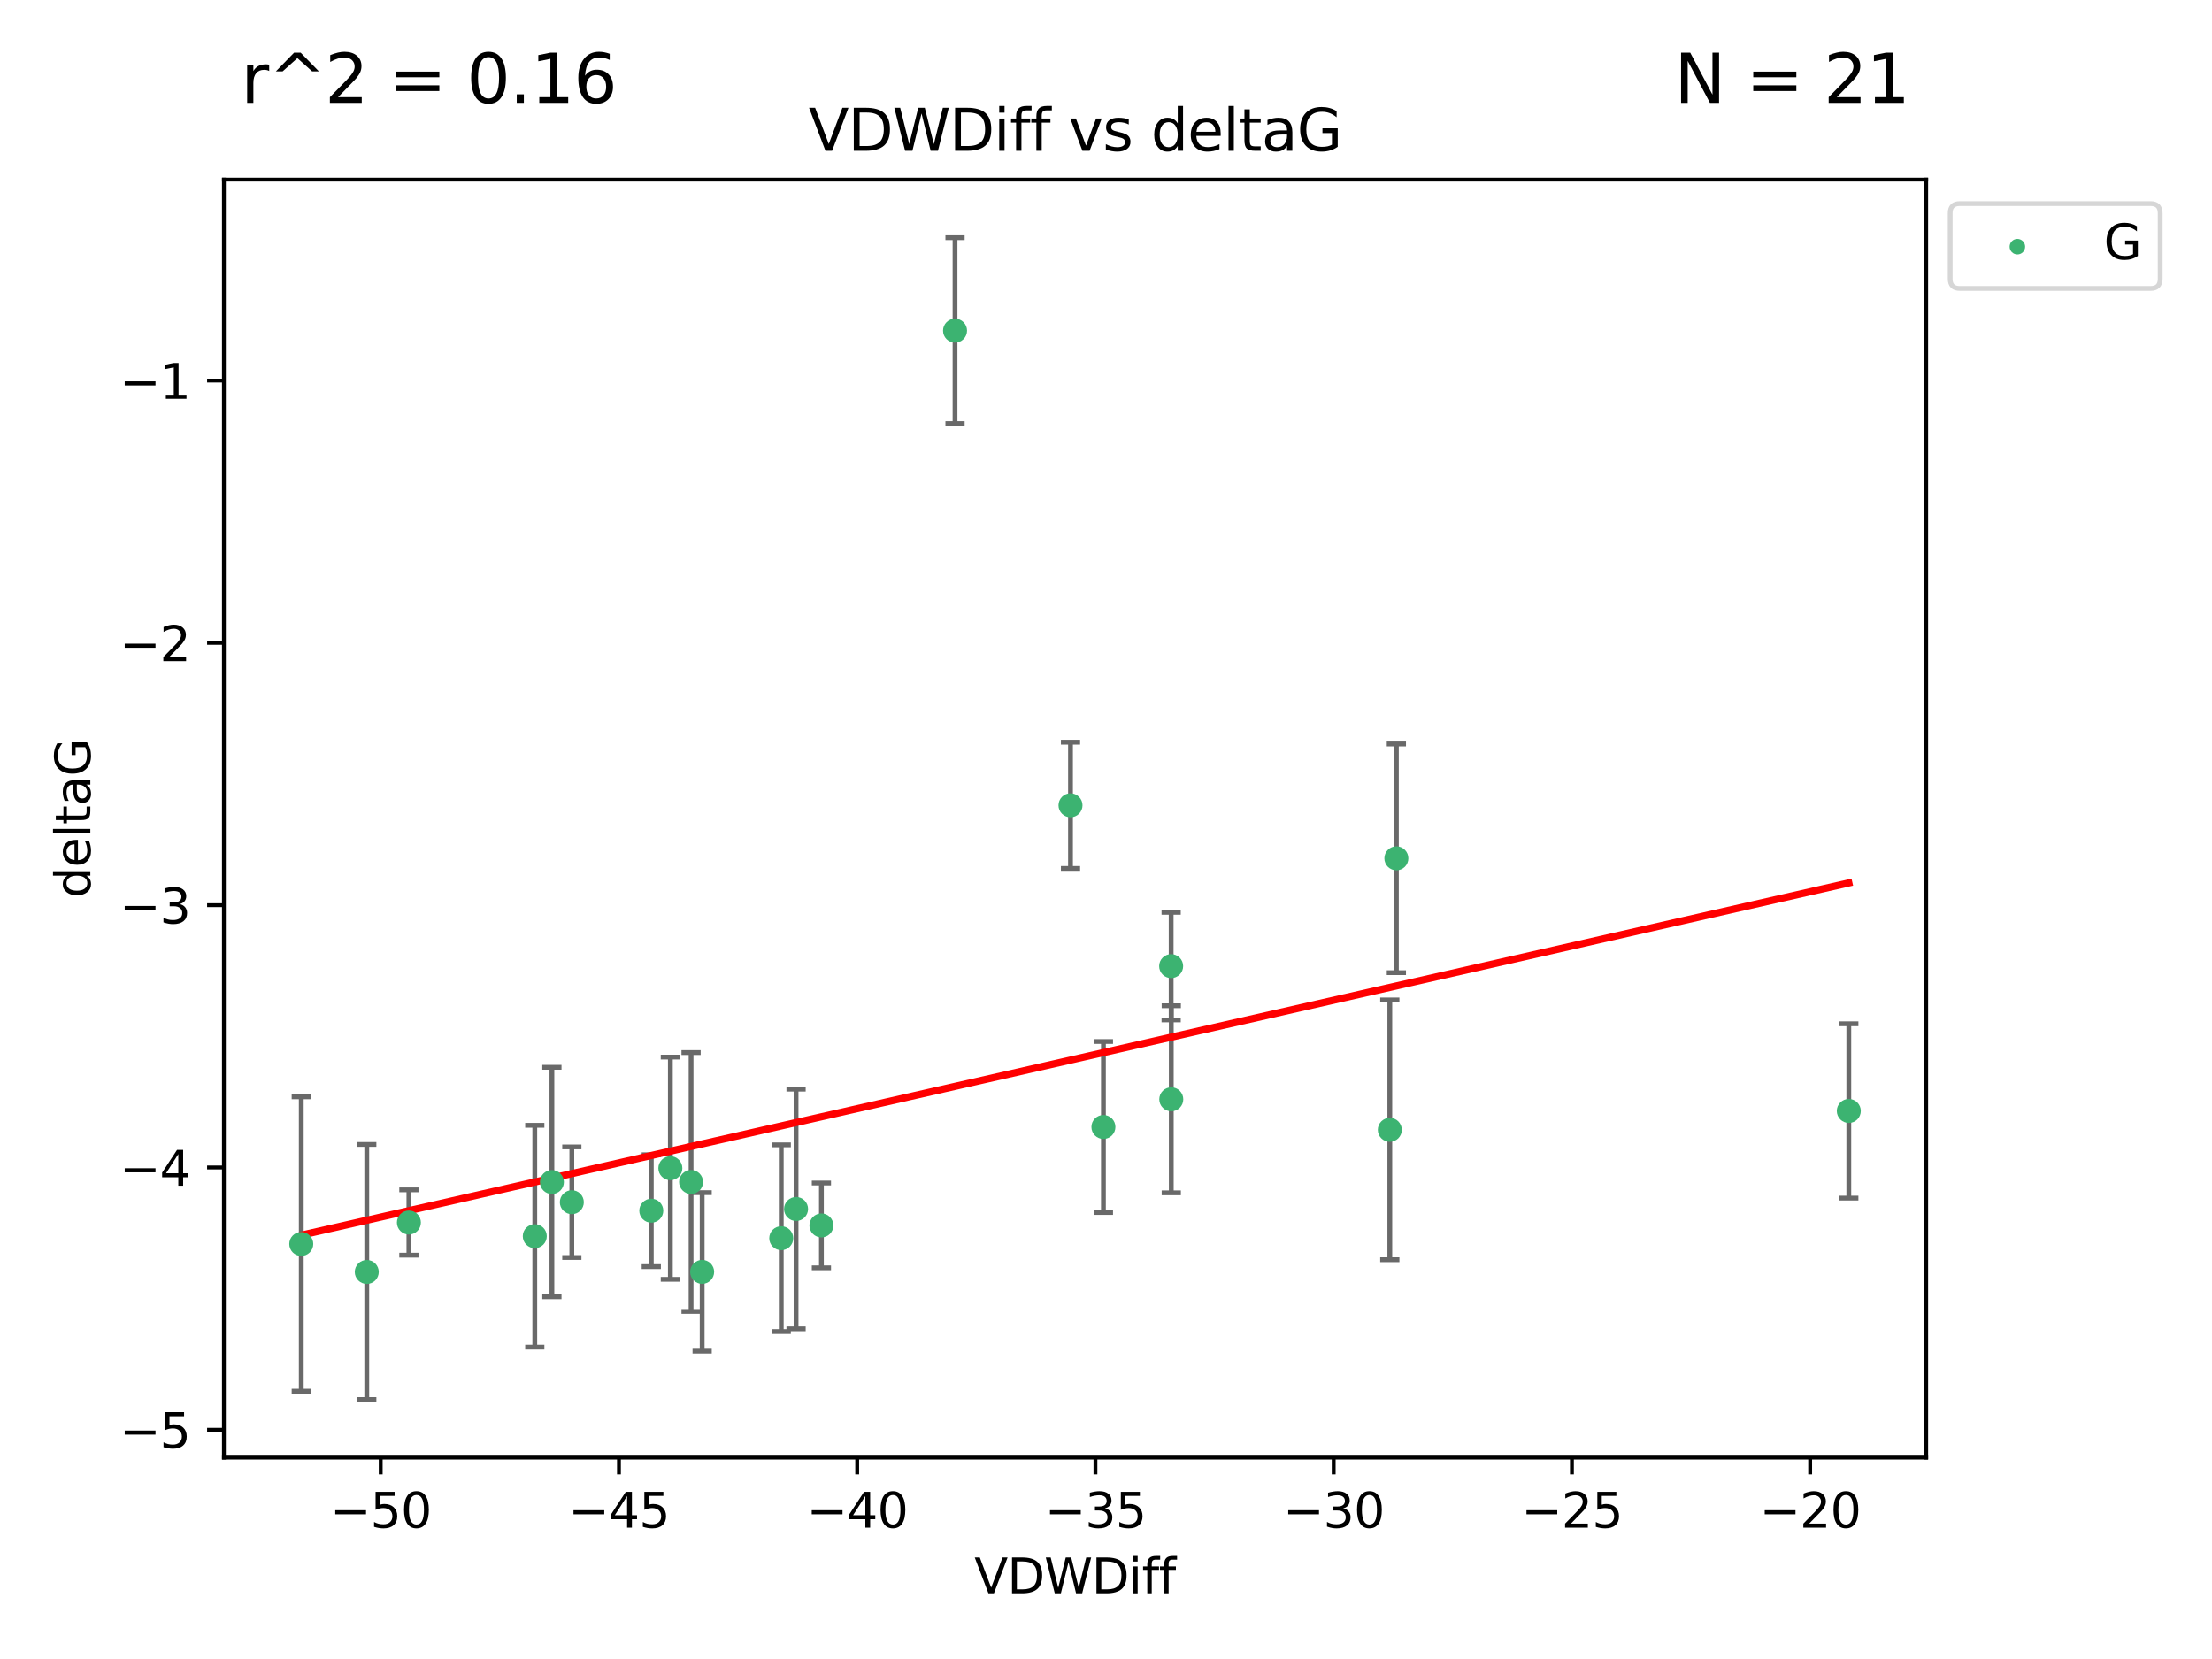 <?xml version="1.0" encoding="utf-8" standalone="no"?>
<!DOCTYPE svg PUBLIC "-//W3C//DTD SVG 1.1//EN"
  "http://www.w3.org/Graphics/SVG/1.1/DTD/svg11.dtd">
<svg xmlns:xlink="http://www.w3.org/1999/xlink" width="460.8pt" height="345.6pt" viewBox="0 0 460.8 345.6" xmlns="http://www.w3.org/2000/svg" version="1.1">
 <defs>
  <style type="text/css">*{stroke-linejoin: round; stroke-linecap: butt}</style>
 </defs>
 <g id="figure_1">
  <g id="patch_1">
   <path d="M 0 345.6 
L 460.8 345.6 
L 460.8 0 
L 0 0 
z
" style="fill: #ffffff"/>
  </g>
  <g id="axes_1">
   <g id="patch_2">
    <path d="M 46.64 303.64 
L 401.26 303.64 
L 401.26 37.411 
L 46.64 37.411 
z
" style="fill: #ffffff"/>
   </g>
   <g id="PathCollection_1">
    <defs>
     <path id="mf31f751fc8" d="M 0 1.118 
C 0.297 1.118 0.581 1 0.791 0.791 
C 1 0.581 1.118 0.297 1.118 0 
C 1.118 -0.297 1 -0.581 0.791 -0.791 
C 0.581 -1 0.297 -1.118 0 -1.118 
C -0.297 -1.118 -0.581 -1 -0.791 -0.791 
C -1 -0.581 -1.118 -0.297 -1.118 0 
C -1.118 0.297 -1 0.581 -0.791 0.791 
C -0.581 1 -0.297 1.118 0 1.118 
z
" style="stroke: #3cb371"/>
    </defs>
    <g clip-path="url(#pc9526fdc6f)">
     <use xlink:href="#mf31f751fc8" x="135.676" y="252.211" style="fill: #3cb371; stroke: #3cb371"/>
     <use xlink:href="#mf31f751fc8" x="76.404" y="264.972" style="fill: #3cb371; stroke: #3cb371"/>
     <use xlink:href="#mf31f751fc8" x="139.648" y="243.357" style="fill: #3cb371; stroke: #3cb371"/>
     <use xlink:href="#mf31f751fc8" x="62.759" y="259.141" style="fill: #3cb371; stroke: #3cb371"/>
     <use xlink:href="#mf31f751fc8" x="119.124" y="250.441" style="fill: #3cb371; stroke: #3cb371"/>
     <use xlink:href="#mf31f751fc8" x="165.834" y="251.854" style="fill: #3cb371; stroke: #3cb371"/>
     <use xlink:href="#mf31f751fc8" x="111.405" y="257.518" style="fill: #3cb371; stroke: #3cb371"/>
     <use xlink:href="#mf31f751fc8" x="143.964" y="246.229" style="fill: #3cb371; stroke: #3cb371"/>
     <use xlink:href="#mf31f751fc8" x="171.115" y="255.28" style="fill: #3cb371; stroke: #3cb371"/>
     <use xlink:href="#mf31f751fc8" x="162.749" y="257.942" style="fill: #3cb371; stroke: #3cb371"/>
     <use xlink:href="#mf31f751fc8" x="198.95" y="68.883" style="fill: #3cb371; stroke: #3cb371"/>
     <use xlink:href="#mf31f751fc8" x="85.18" y="254.674" style="fill: #3cb371; stroke: #3cb371"/>
     <use xlink:href="#mf31f751fc8" x="114.971" y="246.241" style="fill: #3cb371; stroke: #3cb371"/>
     <use xlink:href="#mf31f751fc8" x="146.271" y="264.956" style="fill: #3cb371; stroke: #3cb371"/>
     <use xlink:href="#mf31f751fc8" x="229.861" y="234.768" style="fill: #3cb371; stroke: #3cb371"/>
     <use xlink:href="#mf31f751fc8" x="243.971" y="201.259" style="fill: #3cb371; stroke: #3cb371"/>
     <use xlink:href="#mf31f751fc8" x="243.998" y="229.002" style="fill: #3cb371; stroke: #3cb371"/>
     <use xlink:href="#mf31f751fc8" x="223.004" y="167.759" style="fill: #3cb371; stroke: #3cb371"/>
     <use xlink:href="#mf31f751fc8" x="290.89" y="178.803" style="fill: #3cb371; stroke: #3cb371"/>
     <use xlink:href="#mf31f751fc8" x="289.522" y="235.362" style="fill: #3cb371; stroke: #3cb371"/>
     <use xlink:href="#mf31f751fc8" x="385.141" y="231.428" style="fill: #3cb371; stroke: #3cb371"/>
    </g>
   </g>
   <g id="matplotlib.axis_1">
    <g id="xtick_1">
     <g id="line2d_1">
      <defs>
       <path id="m365fb6946a" d="M 0 0 
L 0 3.5 
" style="stroke: #000000; stroke-width: 0.8"/>
      </defs>
      <g>
       <use xlink:href="#m365fb6946a" x="79.307" y="303.64" style="stroke: #000000; stroke-width: 0.8"/>
      </g>
     </g>
     <g id="text_1">
      <!-- −50 -->
      <g transform="translate(68.755 318.238)scale(0.1 -0.1)">
       <defs>
        <path id="DejaVuSans-2212" d="M 678 2272 
L 4684 2272 
L 4684 1741 
L 678 1741 
L 678 2272 
z
" transform="scale(0.016)"/>
        <path id="DejaVuSans-35" d="M 691 4666 
L 3169 4666 
L 3169 4134 
L 1269 4134 
L 1269 2991 
Q 1406 3038 1543 3061 
Q 1681 3084 1819 3084 
Q 2600 3084 3056 2656 
Q 3513 2228 3513 1497 
Q 3513 744 3044 326 
Q 2575 -91 1722 -91 
Q 1428 -91 1123 -41 
Q 819 9 494 109 
L 494 744 
Q 775 591 1075 516 
Q 1375 441 1709 441 
Q 2250 441 2565 725 
Q 2881 1009 2881 1497 
Q 2881 1984 2565 2268 
Q 2250 2553 1709 2553 
Q 1456 2553 1204 2497 
Q 953 2441 691 2322 
L 691 4666 
z
" transform="scale(0.016)"/>
        <path id="DejaVuSans-30" d="M 2034 4250 
Q 1547 4250 1301 3770 
Q 1056 3291 1056 2328 
Q 1056 1369 1301 889 
Q 1547 409 2034 409 
Q 2525 409 2770 889 
Q 3016 1369 3016 2328 
Q 3016 3291 2770 3770 
Q 2525 4250 2034 4250 
z
M 2034 4750 
Q 2819 4750 3233 4129 
Q 3647 3509 3647 2328 
Q 3647 1150 3233 529 
Q 2819 -91 2034 -91 
Q 1250 -91 836 529 
Q 422 1150 422 2328 
Q 422 3509 836 4129 
Q 1250 4750 2034 4750 
z
" transform="scale(0.016)"/>
       </defs>
       <use xlink:href="#DejaVuSans-2212"/>
       <use xlink:href="#DejaVuSans-35" x="83.789"/>
       <use xlink:href="#DejaVuSans-30" x="147.412"/>
      </g>
     </g>
    </g>
    <g id="xtick_2">
     <g id="line2d_2">
      <g>
       <use xlink:href="#m365fb6946a" x="128.937" y="303.64" style="stroke: #000000; stroke-width: 0.8"/>
      </g>
     </g>
     <g id="text_2">
      <!-- −45 -->
      <g transform="translate(118.385 318.238)scale(0.1 -0.1)">
       <defs>
        <path id="DejaVuSans-34" d="M 2419 4116 
L 825 1625 
L 2419 1625 
L 2419 4116 
z
M 2253 4666 
L 3047 4666 
L 3047 1625 
L 3713 1625 
L 3713 1100 
L 3047 1100 
L 3047 0 
L 2419 0 
L 2419 1100 
L 313 1100 
L 313 1709 
L 2253 4666 
z
" transform="scale(0.016)"/>
       </defs>
       <use xlink:href="#DejaVuSans-2212"/>
       <use xlink:href="#DejaVuSans-34" x="83.789"/>
       <use xlink:href="#DejaVuSans-35" x="147.412"/>
      </g>
     </g>
    </g>
    <g id="xtick_3">
     <g id="line2d_3">
      <g>
       <use xlink:href="#m365fb6946a" x="178.568" y="303.64" style="stroke: #000000; stroke-width: 0.8"/>
      </g>
     </g>
     <g id="text_3">
      <!-- −40 -->
      <g transform="translate(168.016 318.238)scale(0.1 -0.1)">
       <use xlink:href="#DejaVuSans-2212"/>
       <use xlink:href="#DejaVuSans-34" x="83.789"/>
       <use xlink:href="#DejaVuSans-30" x="147.412"/>
      </g>
     </g>
    </g>
    <g id="xtick_4">
     <g id="line2d_4">
      <g>
       <use xlink:href="#m365fb6946a" x="228.198" y="303.64" style="stroke: #000000; stroke-width: 0.8"/>
      </g>
     </g>
     <g id="text_4">
      <!-- −35 -->
      <g transform="translate(217.646 318.238)scale(0.1 -0.1)">
       <defs>
        <path id="DejaVuSans-33" d="M 2597 2516 
Q 3050 2419 3304 2112 
Q 3559 1806 3559 1356 
Q 3559 666 3084 287 
Q 2609 -91 1734 -91 
Q 1441 -91 1130 -33 
Q 819 25 488 141 
L 488 750 
Q 750 597 1062 519 
Q 1375 441 1716 441 
Q 2309 441 2620 675 
Q 2931 909 2931 1356 
Q 2931 1769 2642 2001 
Q 2353 2234 1838 2234 
L 1294 2234 
L 1294 2753 
L 1863 2753 
Q 2328 2753 2575 2939 
Q 2822 3125 2822 3475 
Q 2822 3834 2567 4026 
Q 2313 4219 1838 4219 
Q 1578 4219 1281 4162 
Q 984 4106 628 3988 
L 628 4550 
Q 988 4650 1302 4700 
Q 1616 4750 1894 4750 
Q 2613 4750 3031 4423 
Q 3450 4097 3450 3541 
Q 3450 3153 3228 2886 
Q 3006 2619 2597 2516 
z
" transform="scale(0.016)"/>
       </defs>
       <use xlink:href="#DejaVuSans-2212"/>
       <use xlink:href="#DejaVuSans-33" x="83.789"/>
       <use xlink:href="#DejaVuSans-35" x="147.412"/>
      </g>
     </g>
    </g>
    <g id="xtick_5">
     <g id="line2d_5">
      <g>
       <use xlink:href="#m365fb6946a" x="277.829" y="303.64" style="stroke: #000000; stroke-width: 0.8"/>
      </g>
     </g>
     <g id="text_5">
      <!-- −30 -->
      <g transform="translate(267.277 318.238)scale(0.1 -0.1)">
       <use xlink:href="#DejaVuSans-2212"/>
       <use xlink:href="#DejaVuSans-33" x="83.789"/>
       <use xlink:href="#DejaVuSans-30" x="147.412"/>
      </g>
     </g>
    </g>
    <g id="xtick_6">
     <g id="line2d_6">
      <g>
       <use xlink:href="#m365fb6946a" x="327.459" y="303.64" style="stroke: #000000; stroke-width: 0.8"/>
      </g>
     </g>
     <g id="text_6">
      <!-- −25 -->
      <g transform="translate(316.907 318.238)scale(0.1 -0.1)">
       <defs>
        <path id="DejaVuSans-32" d="M 1228 531 
L 3431 531 
L 3431 0 
L 469 0 
L 469 531 
Q 828 903 1448 1529 
Q 2069 2156 2228 2338 
Q 2531 2678 2651 2914 
Q 2772 3150 2772 3378 
Q 2772 3750 2511 3984 
Q 2250 4219 1831 4219 
Q 1534 4219 1204 4116 
Q 875 4013 500 3803 
L 500 4441 
Q 881 4594 1212 4672 
Q 1544 4750 1819 4750 
Q 2544 4750 2975 4387 
Q 3406 4025 3406 3419 
Q 3406 3131 3298 2873 
Q 3191 2616 2906 2266 
Q 2828 2175 2409 1742 
Q 1991 1309 1228 531 
z
" transform="scale(0.016)"/>
       </defs>
       <use xlink:href="#DejaVuSans-2212"/>
       <use xlink:href="#DejaVuSans-32" x="83.789"/>
       <use xlink:href="#DejaVuSans-35" x="147.412"/>
      </g>
     </g>
    </g>
    <g id="xtick_7">
     <g id="line2d_7">
      <g>
       <use xlink:href="#m365fb6946a" x="377.09" y="303.64" style="stroke: #000000; stroke-width: 0.8"/>
      </g>
     </g>
     <g id="text_7">
      <!-- −20 -->
      <g transform="translate(366.538 318.238)scale(0.1 -0.1)">
       <use xlink:href="#DejaVuSans-2212"/>
       <use xlink:href="#DejaVuSans-32" x="83.789"/>
       <use xlink:href="#DejaVuSans-30" x="147.412"/>
      </g>
     </g>
    </g>
    <g id="text_8">
     <!-- VDWDiff -->
     <g transform="translate(202.977 331.917)scale(0.1 -0.1)">
      <defs>
       <path id="DejaVuSans-56" d="M 1831 0 
L 50 4666 
L 709 4666 
L 2188 738 
L 3669 4666 
L 4325 4666 
L 2547 0 
L 1831 0 
z
" transform="scale(0.016)"/>
       <path id="DejaVuSans-44" d="M 1259 4147 
L 1259 519 
L 2022 519 
Q 2988 519 3436 956 
Q 3884 1394 3884 2338 
Q 3884 3275 3436 3711 
Q 2988 4147 2022 4147 
L 1259 4147 
z
M 628 4666 
L 1925 4666 
Q 3281 4666 3915 4102 
Q 4550 3538 4550 2338 
Q 4550 1131 3912 565 
Q 3275 0 1925 0 
L 628 0 
L 628 4666 
z
" transform="scale(0.016)"/>
       <path id="DejaVuSans-57" d="M 213 4666 
L 850 4666 
L 1831 722 
L 2809 4666 
L 3519 4666 
L 4500 722 
L 5478 4666 
L 6119 4666 
L 4947 0 
L 4153 0 
L 3169 4050 
L 2175 0 
L 1381 0 
L 213 4666 
z
" transform="scale(0.016)"/>
       <path id="DejaVuSans-69" d="M 603 3500 
L 1178 3500 
L 1178 0 
L 603 0 
L 603 3500 
z
M 603 4863 
L 1178 4863 
L 1178 4134 
L 603 4134 
L 603 4863 
z
" transform="scale(0.016)"/>
       <path id="DejaVuSans-66" d="M 2375 4863 
L 2375 4384 
L 1825 4384 
Q 1516 4384 1395 4259 
Q 1275 4134 1275 3809 
L 1275 3500 
L 2222 3500 
L 2222 3053 
L 1275 3053 
L 1275 0 
L 697 0 
L 697 3053 
L 147 3053 
L 147 3500 
L 697 3500 
L 697 3744 
Q 697 4328 969 4595 
Q 1241 4863 1831 4863 
L 2375 4863 
z
" transform="scale(0.016)"/>
      </defs>
      <use xlink:href="#DejaVuSans-56"/>
      <use xlink:href="#DejaVuSans-44" x="68.408"/>
      <use xlink:href="#DejaVuSans-57" x="145.41"/>
      <use xlink:href="#DejaVuSans-44" x="244.287"/>
      <use xlink:href="#DejaVuSans-69" x="321.289"/>
      <use xlink:href="#DejaVuSans-66" x="349.072"/>
      <use xlink:href="#DejaVuSans-66" x="384.277"/>
     </g>
    </g>
   </g>
   <g id="matplotlib.axis_2">
    <g id="ytick_1">
     <g id="line2d_8">
      <defs>
       <path id="m16368cabcb" d="M 0 0 
L -3.5 0 
" style="stroke: #000000; stroke-width: 0.8"/>
      </defs>
      <g>
       <use xlink:href="#m16368cabcb" x="46.64" y="297.844" style="stroke: #000000; stroke-width: 0.8"/>
      </g>
     </g>
     <g id="text_9">
      <!-- −5 -->
      <g transform="translate(24.898 301.643)scale(0.1 -0.1)">
       <use xlink:href="#DejaVuSans-2212"/>
       <use xlink:href="#DejaVuSans-35" x="83.789"/>
      </g>
     </g>
    </g>
    <g id="ytick_2">
     <g id="line2d_9">
      <g>
       <use xlink:href="#m16368cabcb" x="46.64" y="243.204" style="stroke: #000000; stroke-width: 0.8"/>
      </g>
     </g>
     <g id="text_10">
      <!-- −4 -->
      <g transform="translate(24.898 247.003)scale(0.1 -0.1)">
       <use xlink:href="#DejaVuSans-2212"/>
       <use xlink:href="#DejaVuSans-34" x="83.789"/>
      </g>
     </g>
    </g>
    <g id="ytick_3">
     <g id="line2d_10">
      <g>
       <use xlink:href="#m16368cabcb" x="46.64" y="188.564" style="stroke: #000000; stroke-width: 0.8"/>
      </g>
     </g>
     <g id="text_11">
      <!-- −3 -->
      <g transform="translate(24.898 192.364)scale(0.1 -0.1)">
       <use xlink:href="#DejaVuSans-2212"/>
       <use xlink:href="#DejaVuSans-33" x="83.789"/>
      </g>
     </g>
    </g>
    <g id="ytick_4">
     <g id="line2d_11">
      <g>
       <use xlink:href="#m16368cabcb" x="46.64" y="133.924" style="stroke: #000000; stroke-width: 0.8"/>
      </g>
     </g>
     <g id="text_12">
      <!-- −2 -->
      <g transform="translate(24.898 137.724)scale(0.1 -0.1)">
       <use xlink:href="#DejaVuSans-2212"/>
       <use xlink:href="#DejaVuSans-32" x="83.789"/>
      </g>
     </g>
    </g>
    <g id="ytick_5">
     <g id="line2d_12">
      <g>
       <use xlink:href="#m16368cabcb" x="46.64" y="79.284" style="stroke: #000000; stroke-width: 0.8"/>
      </g>
     </g>
     <g id="text_13">
      <!-- −1 -->
      <g transform="translate(24.898 83.084)scale(0.1 -0.1)">
       <defs>
        <path id="DejaVuSans-31" d="M 794 531 
L 1825 531 
L 1825 4091 
L 703 3866 
L 703 4441 
L 1819 4666 
L 2450 4666 
L 2450 531 
L 3481 531 
L 3481 0 
L 794 0 
L 794 531 
z
" transform="scale(0.016)"/>
       </defs>
       <use xlink:href="#DejaVuSans-2212"/>
       <use xlink:href="#DejaVuSans-31" x="83.789"/>
      </g>
     </g>
    </g>
    <g id="text_14">
     <!-- deltaG -->
     <g transform="translate(18.818 187.064)rotate(-90)scale(0.1 -0.1)">
      <defs>
       <path id="DejaVuSans-64" d="M 2906 2969 
L 2906 4863 
L 3481 4863 
L 3481 0 
L 2906 0 
L 2906 525 
Q 2725 213 2448 61 
Q 2172 -91 1784 -91 
Q 1150 -91 751 415 
Q 353 922 353 1747 
Q 353 2572 751 3078 
Q 1150 3584 1784 3584 
Q 2172 3584 2448 3432 
Q 2725 3281 2906 2969 
z
M 947 1747 
Q 947 1113 1208 752 
Q 1469 391 1925 391 
Q 2381 391 2643 752 
Q 2906 1113 2906 1747 
Q 2906 2381 2643 2742 
Q 2381 3103 1925 3103 
Q 1469 3103 1208 2742 
Q 947 2381 947 1747 
z
" transform="scale(0.016)"/>
       <path id="DejaVuSans-65" d="M 3597 1894 
L 3597 1613 
L 953 1613 
Q 991 1019 1311 708 
Q 1631 397 2203 397 
Q 2534 397 2845 478 
Q 3156 559 3463 722 
L 3463 178 
Q 3153 47 2828 -22 
Q 2503 -91 2169 -91 
Q 1331 -91 842 396 
Q 353 884 353 1716 
Q 353 2575 817 3079 
Q 1281 3584 2069 3584 
Q 2775 3584 3186 3129 
Q 3597 2675 3597 1894 
z
M 3022 2063 
Q 3016 2534 2758 2815 
Q 2500 3097 2075 3097 
Q 1594 3097 1305 2825 
Q 1016 2553 972 2059 
L 3022 2063 
z
" transform="scale(0.016)"/>
       <path id="DejaVuSans-6c" d="M 603 4863 
L 1178 4863 
L 1178 0 
L 603 0 
L 603 4863 
z
" transform="scale(0.016)"/>
       <path id="DejaVuSans-74" d="M 1172 4494 
L 1172 3500 
L 2356 3500 
L 2356 3053 
L 1172 3053 
L 1172 1153 
Q 1172 725 1289 603 
Q 1406 481 1766 481 
L 2356 481 
L 2356 0 
L 1766 0 
Q 1100 0 847 248 
Q 594 497 594 1153 
L 594 3053 
L 172 3053 
L 172 3500 
L 594 3500 
L 594 4494 
L 1172 4494 
z
" transform="scale(0.016)"/>
       <path id="DejaVuSans-61" d="M 2194 1759 
Q 1497 1759 1228 1600 
Q 959 1441 959 1056 
Q 959 750 1161 570 
Q 1363 391 1709 391 
Q 2188 391 2477 730 
Q 2766 1069 2766 1631 
L 2766 1759 
L 2194 1759 
z
M 3341 1997 
L 3341 0 
L 2766 0 
L 2766 531 
Q 2569 213 2275 61 
Q 1981 -91 1556 -91 
Q 1019 -91 701 211 
Q 384 513 384 1019 
Q 384 1609 779 1909 
Q 1175 2209 1959 2209 
L 2766 2209 
L 2766 2266 
Q 2766 2663 2505 2880 
Q 2244 3097 1772 3097 
Q 1472 3097 1187 3025 
Q 903 2953 641 2809 
L 641 3341 
Q 956 3463 1253 3523 
Q 1550 3584 1831 3584 
Q 2591 3584 2966 3190 
Q 3341 2797 3341 1997 
z
" transform="scale(0.016)"/>
       <path id="DejaVuSans-47" d="M 3809 666 
L 3809 1919 
L 2778 1919 
L 2778 2438 
L 4434 2438 
L 4434 434 
Q 4069 175 3628 42 
Q 3188 -91 2688 -91 
Q 1594 -91 976 548 
Q 359 1188 359 2328 
Q 359 3472 976 4111 
Q 1594 4750 2688 4750 
Q 3144 4750 3555 4637 
Q 3966 4525 4313 4306 
L 4313 3634 
Q 3963 3931 3569 4081 
Q 3175 4231 2741 4231 
Q 1884 4231 1454 3753 
Q 1025 3275 1025 2328 
Q 1025 1384 1454 906 
Q 1884 428 2741 428 
Q 3075 428 3337 486 
Q 3600 544 3809 666 
z
" transform="scale(0.016)"/>
      </defs>
      <use xlink:href="#DejaVuSans-64"/>
      <use xlink:href="#DejaVuSans-65" x="63.477"/>
      <use xlink:href="#DejaVuSans-6c" x="125"/>
      <use xlink:href="#DejaVuSans-74" x="152.783"/>
      <use xlink:href="#DejaVuSans-61" x="191.992"/>
      <use xlink:href="#DejaVuSans-47" x="253.271"/>
     </g>
    </g>
   </g>
   <g id="LineCollection_1">
    <path d="M 135.676 263.861 
L 135.676 240.561 
" clip-path="url(#pc9526fdc6f)" style="fill: none; stroke: #696969"/>
    <path d="M 76.404 291.539 
L 76.404 238.405 
" clip-path="url(#pc9526fdc6f)" style="fill: none; stroke: #696969"/>
    <path d="M 139.648 266.51 
L 139.648 220.204 
" clip-path="url(#pc9526fdc6f)" style="fill: none; stroke: #696969"/>
    <path d="M 62.759 289.801 
L 62.759 228.482 
" clip-path="url(#pc9526fdc6f)" style="fill: none; stroke: #696969"/>
    <path d="M 119.124 261.962 
L 119.124 238.92 
" clip-path="url(#pc9526fdc6f)" style="fill: none; stroke: #696969"/>
    <path d="M 165.834 276.82 
L 165.834 226.888 
" clip-path="url(#pc9526fdc6f)" style="fill: none; stroke: #696969"/>
    <path d="M 111.405 280.619 
L 111.405 234.417 
" clip-path="url(#pc9526fdc6f)" style="fill: none; stroke: #696969"/>
    <path d="M 143.964 273.192 
L 143.964 219.267 
" clip-path="url(#pc9526fdc6f)" style="fill: none; stroke: #696969"/>
    <path d="M 171.115 264.116 
L 171.115 246.445 
" clip-path="url(#pc9526fdc6f)" style="fill: none; stroke: #696969"/>
    <path d="M 162.749 277.391 
L 162.749 238.493 
" clip-path="url(#pc9526fdc6f)" style="fill: none; stroke: #696969"/>
    <path d="M 198.95 88.254 
L 198.95 49.513 
" clip-path="url(#pc9526fdc6f)" style="fill: none; stroke: #696969"/>
    <path d="M 85.18 261.477 
L 85.18 247.87 
" clip-path="url(#pc9526fdc6f)" style="fill: none; stroke: #696969"/>
    <path d="M 114.971 270.142 
L 114.971 222.34 
" clip-path="url(#pc9526fdc6f)" style="fill: none; stroke: #696969"/>
    <path d="M 146.271 281.463 
L 146.271 248.45 
" clip-path="url(#pc9526fdc6f)" style="fill: none; stroke: #696969"/>
    <path d="M 229.861 252.578 
L 229.861 216.959 
" clip-path="url(#pc9526fdc6f)" style="fill: none; stroke: #696969"/>
    <path d="M 243.971 212.466 
L 243.971 190.051 
" clip-path="url(#pc9526fdc6f)" style="fill: none; stroke: #696969"/>
    <path d="M 243.998 248.489 
L 243.998 209.516 
" clip-path="url(#pc9526fdc6f)" style="fill: none; stroke: #696969"/>
    <path d="M 223.004 180.911 
L 223.004 154.608 
" clip-path="url(#pc9526fdc6f)" style="fill: none; stroke: #696969"/>
    <path d="M 290.89 202.627 
L 290.89 154.978 
" clip-path="url(#pc9526fdc6f)" style="fill: none; stroke: #696969"/>
    <path d="M 289.522 262.421 
L 289.522 208.303 
" clip-path="url(#pc9526fdc6f)" style="fill: none; stroke: #696969"/>
    <path d="M 385.141 249.586 
L 385.141 213.27 
" clip-path="url(#pc9526fdc6f)" style="fill: none; stroke: #696969"/>
   </g>
   <g id="line2d_13">
    <defs>
     <path id="mf2260f4aff" d="M 2 0 
L -2 -0 
" style="stroke: #696969"/>
    </defs>
    <g clip-path="url(#pc9526fdc6f)">
     <use xlink:href="#mf2260f4aff" x="135.676" y="263.861" style="fill: #696969; stroke: #696969"/>
     <use xlink:href="#mf2260f4aff" x="76.404" y="291.539" style="fill: #696969; stroke: #696969"/>
     <use xlink:href="#mf2260f4aff" x="139.648" y="266.51" style="fill: #696969; stroke: #696969"/>
     <use xlink:href="#mf2260f4aff" x="62.759" y="289.801" style="fill: #696969; stroke: #696969"/>
     <use xlink:href="#mf2260f4aff" x="119.124" y="261.962" style="fill: #696969; stroke: #696969"/>
     <use xlink:href="#mf2260f4aff" x="165.834" y="276.82" style="fill: #696969; stroke: #696969"/>
     <use xlink:href="#mf2260f4aff" x="111.405" y="280.619" style="fill: #696969; stroke: #696969"/>
     <use xlink:href="#mf2260f4aff" x="143.964" y="273.192" style="fill: #696969; stroke: #696969"/>
     <use xlink:href="#mf2260f4aff" x="171.115" y="264.116" style="fill: #696969; stroke: #696969"/>
     <use xlink:href="#mf2260f4aff" x="162.749" y="277.391" style="fill: #696969; stroke: #696969"/>
     <use xlink:href="#mf2260f4aff" x="198.95" y="88.254" style="fill: #696969; stroke: #696969"/>
     <use xlink:href="#mf2260f4aff" x="85.18" y="261.477" style="fill: #696969; stroke: #696969"/>
     <use xlink:href="#mf2260f4aff" x="114.971" y="270.142" style="fill: #696969; stroke: #696969"/>
     <use xlink:href="#mf2260f4aff" x="146.271" y="281.463" style="fill: #696969; stroke: #696969"/>
     <use xlink:href="#mf2260f4aff" x="229.861" y="252.578" style="fill: #696969; stroke: #696969"/>
     <use xlink:href="#mf2260f4aff" x="243.971" y="212.466" style="fill: #696969; stroke: #696969"/>
     <use xlink:href="#mf2260f4aff" x="243.998" y="248.489" style="fill: #696969; stroke: #696969"/>
     <use xlink:href="#mf2260f4aff" x="223.004" y="180.911" style="fill: #696969; stroke: #696969"/>
     <use xlink:href="#mf2260f4aff" x="290.89" y="202.627" style="fill: #696969; stroke: #696969"/>
     <use xlink:href="#mf2260f4aff" x="289.522" y="262.421" style="fill: #696969; stroke: #696969"/>
     <use xlink:href="#mf2260f4aff" x="385.141" y="249.586" style="fill: #696969; stroke: #696969"/>
    </g>
   </g>
   <g id="line2d_14">
    <g clip-path="url(#pc9526fdc6f)">
     <use xlink:href="#mf2260f4aff" x="135.676" y="240.561" style="fill: #696969; stroke: #696969"/>
     <use xlink:href="#mf2260f4aff" x="76.404" y="238.405" style="fill: #696969; stroke: #696969"/>
     <use xlink:href="#mf2260f4aff" x="139.648" y="220.204" style="fill: #696969; stroke: #696969"/>
     <use xlink:href="#mf2260f4aff" x="62.759" y="228.482" style="fill: #696969; stroke: #696969"/>
     <use xlink:href="#mf2260f4aff" x="119.124" y="238.92" style="fill: #696969; stroke: #696969"/>
     <use xlink:href="#mf2260f4aff" x="165.834" y="226.888" style="fill: #696969; stroke: #696969"/>
     <use xlink:href="#mf2260f4aff" x="111.405" y="234.417" style="fill: #696969; stroke: #696969"/>
     <use xlink:href="#mf2260f4aff" x="143.964" y="219.267" style="fill: #696969; stroke: #696969"/>
     <use xlink:href="#mf2260f4aff" x="171.115" y="246.445" style="fill: #696969; stroke: #696969"/>
     <use xlink:href="#mf2260f4aff" x="162.749" y="238.493" style="fill: #696969; stroke: #696969"/>
     <use xlink:href="#mf2260f4aff" x="198.95" y="49.513" style="fill: #696969; stroke: #696969"/>
     <use xlink:href="#mf2260f4aff" x="85.18" y="247.87" style="fill: #696969; stroke: #696969"/>
     <use xlink:href="#mf2260f4aff" x="114.971" y="222.34" style="fill: #696969; stroke: #696969"/>
     <use xlink:href="#mf2260f4aff" x="146.271" y="248.45" style="fill: #696969; stroke: #696969"/>
     <use xlink:href="#mf2260f4aff" x="229.861" y="216.959" style="fill: #696969; stroke: #696969"/>
     <use xlink:href="#mf2260f4aff" x="243.971" y="190.051" style="fill: #696969; stroke: #696969"/>
     <use xlink:href="#mf2260f4aff" x="243.998" y="209.516" style="fill: #696969; stroke: #696969"/>
     <use xlink:href="#mf2260f4aff" x="223.004" y="154.608" style="fill: #696969; stroke: #696969"/>
     <use xlink:href="#mf2260f4aff" x="290.89" y="154.978" style="fill: #696969; stroke: #696969"/>
     <use xlink:href="#mf2260f4aff" x="289.522" y="208.303" style="fill: #696969; stroke: #696969"/>
     <use xlink:href="#mf2260f4aff" x="385.141" y="213.27" style="fill: #696969; stroke: #696969"/>
    </g>
   </g>
   <g id="line2d_15">
    <path d="M 135.676 240.711 
L 76.404 254.202 
L 139.648 239.807 
L 62.759 257.308 
L 119.124 244.478 
L 165.834 233.847 
L 111.405 246.235 
L 143.964 238.825 
L 171.115 232.645 
L 162.749 234.549 
L 198.95 226.31 
L 85.18 252.204 
L 114.971 245.424 
L 146.271 238.3 
L 229.861 219.274 
L 243.971 216.062 
L 243.998 216.056 
L 223.004 220.835 
L 290.89 205.383 
L 289.522 205.695 
L 385.141 183.931 
" clip-path="url(#pc9526fdc6f)" style="fill: none; stroke: #ff0000; stroke-width: 1.5; stroke-linecap: square"/>
   </g>
   <g id="line2d_16">
    <defs>
     <path id="mcccdbc8024" d="M 0 2 
C 0.53 2 1.039 1.789 1.414 1.414 
C 1.789 1.039 2 0.53 2 0 
C 2 -0.53 1.789 -1.039 1.414 -1.414 
C 1.039 -1.789 0.53 -2 0 -2 
C -0.53 -2 -1.039 -1.789 -1.414 -1.414 
C -1.789 -1.039 -2 -0.53 -2 0 
C -2 0.53 -1.789 1.039 -1.414 1.414 
C -1.039 1.789 -0.53 2 0 2 
z
" style="stroke: #3cb371"/>
    </defs>
    <g clip-path="url(#pc9526fdc6f)">
     <use xlink:href="#mcccdbc8024" x="135.676" y="252.211" style="fill: #3cb371; stroke: #3cb371"/>
     <use xlink:href="#mcccdbc8024" x="76.404" y="264.972" style="fill: #3cb371; stroke: #3cb371"/>
     <use xlink:href="#mcccdbc8024" x="139.648" y="243.357" style="fill: #3cb371; stroke: #3cb371"/>
     <use xlink:href="#mcccdbc8024" x="62.759" y="259.141" style="fill: #3cb371; stroke: #3cb371"/>
     <use xlink:href="#mcccdbc8024" x="119.124" y="250.441" style="fill: #3cb371; stroke: #3cb371"/>
     <use xlink:href="#mcccdbc8024" x="165.834" y="251.854" style="fill: #3cb371; stroke: #3cb371"/>
     <use xlink:href="#mcccdbc8024" x="111.405" y="257.518" style="fill: #3cb371; stroke: #3cb371"/>
     <use xlink:href="#mcccdbc8024" x="143.964" y="246.229" style="fill: #3cb371; stroke: #3cb371"/>
     <use xlink:href="#mcccdbc8024" x="171.115" y="255.28" style="fill: #3cb371; stroke: #3cb371"/>
     <use xlink:href="#mcccdbc8024" x="162.749" y="257.942" style="fill: #3cb371; stroke: #3cb371"/>
     <use xlink:href="#mcccdbc8024" x="198.95" y="68.883" style="fill: #3cb371; stroke: #3cb371"/>
     <use xlink:href="#mcccdbc8024" x="85.18" y="254.674" style="fill: #3cb371; stroke: #3cb371"/>
     <use xlink:href="#mcccdbc8024" x="114.971" y="246.241" style="fill: #3cb371; stroke: #3cb371"/>
     <use xlink:href="#mcccdbc8024" x="146.271" y="264.956" style="fill: #3cb371; stroke: #3cb371"/>
     <use xlink:href="#mcccdbc8024" x="229.861" y="234.768" style="fill: #3cb371; stroke: #3cb371"/>
     <use xlink:href="#mcccdbc8024" x="243.971" y="201.259" style="fill: #3cb371; stroke: #3cb371"/>
     <use xlink:href="#mcccdbc8024" x="243.998" y="229.002" style="fill: #3cb371; stroke: #3cb371"/>
     <use xlink:href="#mcccdbc8024" x="223.004" y="167.759" style="fill: #3cb371; stroke: #3cb371"/>
     <use xlink:href="#mcccdbc8024" x="290.89" y="178.803" style="fill: #3cb371; stroke: #3cb371"/>
     <use xlink:href="#mcccdbc8024" x="289.522" y="235.362" style="fill: #3cb371; stroke: #3cb371"/>
     <use xlink:href="#mcccdbc8024" x="385.141" y="231.428" style="fill: #3cb371; stroke: #3cb371"/>
    </g>
   </g>
   <g id="patch_3">
    <path d="M 46.64 303.64 
L 46.64 37.411 
" style="fill: none; stroke: #000000; stroke-width: 0.8; stroke-linejoin: miter; stroke-linecap: square"/>
   </g>
   <g id="patch_4">
    <path d="M 401.26 303.64 
L 401.26 37.411 
" style="fill: none; stroke: #000000; stroke-width: 0.8; stroke-linejoin: miter; stroke-linecap: square"/>
   </g>
   <g id="patch_5">
    <path d="M 46.64 303.64 
L 401.26 303.64 
" style="fill: none; stroke: #000000; stroke-width: 0.8; stroke-linejoin: miter; stroke-linecap: square"/>
   </g>
   <g id="patch_6">
    <path d="M 46.64 37.411 
L 401.26 37.411 
" style="fill: none; stroke: #000000; stroke-width: 0.8; stroke-linejoin: miter; stroke-linecap: square"/>
   </g>
   <g id="text_15">
    <!-- N = 21 -->
    <g transform="translate(348.795 21.426)scale(0.14 -0.14)">
     <defs>
      <path id="DejaVuSans-4e" d="M 628 4666 
L 1478 4666 
L 3547 763 
L 3547 4666 
L 4159 4666 
L 4159 0 
L 3309 0 
L 1241 3903 
L 1241 0 
L 628 0 
L 628 4666 
z
" transform="scale(0.016)"/>
      <path id="DejaVuSans-20" transform="scale(0.016)"/>
      <path id="DejaVuSans-3d" d="M 678 2906 
L 4684 2906 
L 4684 2381 
L 678 2381 
L 678 2906 
z
M 678 1631 
L 4684 1631 
L 4684 1100 
L 678 1100 
L 678 1631 
z
" transform="scale(0.016)"/>
     </defs>
     <use xlink:href="#DejaVuSans-4e"/>
     <use xlink:href="#DejaVuSans-20" x="74.805"/>
     <use xlink:href="#DejaVuSans-3d" x="106.592"/>
     <use xlink:href="#DejaVuSans-20" x="190.381"/>
     <use xlink:href="#DejaVuSans-32" x="222.168"/>
     <use xlink:href="#DejaVuSans-31" x="285.791"/>
    </g>
   </g>
   <g id="text_16">
    <!-- r^2 = 0.16 -->
    <g transform="translate(50.186 21.426)scale(0.14 -0.14)">
     <defs>
      <path id="DejaVuSans-72" d="M 2631 2963 
Q 2534 3019 2420 3045 
Q 2306 3072 2169 3072 
Q 1681 3072 1420 2755 
Q 1159 2438 1159 1844 
L 1159 0 
L 581 0 
L 581 3500 
L 1159 3500 
L 1159 2956 
Q 1341 3275 1631 3429 
Q 1922 3584 2338 3584 
Q 2397 3584 2469 3576 
Q 2541 3569 2628 3553 
L 2631 2963 
z
" transform="scale(0.016)"/>
      <path id="DejaVuSans-5e" d="M 2988 4666 
L 4684 2925 
L 4056 2925 
L 2681 4159 
L 1306 2925 
L 678 2925 
L 2375 4666 
L 2988 4666 
z
" transform="scale(0.016)"/>
      <path id="DejaVuSans-2e" d="M 684 794 
L 1344 794 
L 1344 0 
L 684 0 
L 684 794 
z
" transform="scale(0.016)"/>
      <path id="DejaVuSans-36" d="M 2113 2584 
Q 1688 2584 1439 2293 
Q 1191 2003 1191 1497 
Q 1191 994 1439 701 
Q 1688 409 2113 409 
Q 2538 409 2786 701 
Q 3034 994 3034 1497 
Q 3034 2003 2786 2293 
Q 2538 2584 2113 2584 
z
M 3366 4563 
L 3366 3988 
Q 3128 4100 2886 4159 
Q 2644 4219 2406 4219 
Q 1781 4219 1451 3797 
Q 1122 3375 1075 2522 
Q 1259 2794 1537 2939 
Q 1816 3084 2150 3084 
Q 2853 3084 3261 2657 
Q 3669 2231 3669 1497 
Q 3669 778 3244 343 
Q 2819 -91 2113 -91 
Q 1303 -91 875 529 
Q 447 1150 447 2328 
Q 447 3434 972 4092 
Q 1497 4750 2381 4750 
Q 2619 4750 2861 4703 
Q 3103 4656 3366 4563 
z
" transform="scale(0.016)"/>
     </defs>
     <use xlink:href="#DejaVuSans-72"/>
     <use xlink:href="#DejaVuSans-5e" x="41.113"/>
     <use xlink:href="#DejaVuSans-32" x="124.902"/>
     <use xlink:href="#DejaVuSans-20" x="188.525"/>
     <use xlink:href="#DejaVuSans-3d" x="220.312"/>
     <use xlink:href="#DejaVuSans-20" x="304.102"/>
     <use xlink:href="#DejaVuSans-30" x="335.889"/>
     <use xlink:href="#DejaVuSans-2e" x="399.512"/>
     <use xlink:href="#DejaVuSans-31" x="431.299"/>
     <use xlink:href="#DejaVuSans-36" x="494.922"/>
    </g>
   </g>
   <g id="text_17">
    <!-- VDWDiff vs deltaG -->
    <g transform="translate(168.445 31.411)scale(0.12 -0.12)">
     <defs>
      <path id="DejaVuSans-76" d="M 191 3500 
L 800 3500 
L 1894 563 
L 2988 3500 
L 3597 3500 
L 2284 0 
L 1503 0 
L 191 3500 
z
" transform="scale(0.016)"/>
      <path id="DejaVuSans-73" d="M 2834 3397 
L 2834 2853 
Q 2591 2978 2328 3040 
Q 2066 3103 1784 3103 
Q 1356 3103 1142 2972 
Q 928 2841 928 2578 
Q 928 2378 1081 2264 
Q 1234 2150 1697 2047 
L 1894 2003 
Q 2506 1872 2764 1633 
Q 3022 1394 3022 966 
Q 3022 478 2636 193 
Q 2250 -91 1575 -91 
Q 1294 -91 989 -36 
Q 684 19 347 128 
L 347 722 
Q 666 556 975 473 
Q 1284 391 1588 391 
Q 1994 391 2212 530 
Q 2431 669 2431 922 
Q 2431 1156 2273 1281 
Q 2116 1406 1581 1522 
L 1381 1569 
Q 847 1681 609 1914 
Q 372 2147 372 2553 
Q 372 3047 722 3315 
Q 1072 3584 1716 3584 
Q 2034 3584 2315 3537 
Q 2597 3491 2834 3397 
z
" transform="scale(0.016)"/>
     </defs>
     <use xlink:href="#DejaVuSans-56"/>
     <use xlink:href="#DejaVuSans-44" x="68.408"/>
     <use xlink:href="#DejaVuSans-57" x="145.41"/>
     <use xlink:href="#DejaVuSans-44" x="244.287"/>
     <use xlink:href="#DejaVuSans-69" x="321.289"/>
     <use xlink:href="#DejaVuSans-66" x="349.072"/>
     <use xlink:href="#DejaVuSans-66" x="384.277"/>
     <use xlink:href="#DejaVuSans-20" x="419.482"/>
     <use xlink:href="#DejaVuSans-76" x="451.27"/>
     <use xlink:href="#DejaVuSans-73" x="510.449"/>
     <use xlink:href="#DejaVuSans-20" x="562.549"/>
     <use xlink:href="#DejaVuSans-64" x="594.336"/>
     <use xlink:href="#DejaVuSans-65" x="657.812"/>
     <use xlink:href="#DejaVuSans-6c" x="719.336"/>
     <use xlink:href="#DejaVuSans-74" x="747.119"/>
     <use xlink:href="#DejaVuSans-61" x="786.328"/>
     <use xlink:href="#DejaVuSans-47" x="847.607"/>
    </g>
   </g>
   <g id="legend_1">
    <g id="patch_7">
     <path d="M 408.26 60.089 
L 448.008 60.089 
Q 450.008 60.089 450.008 58.089 
L 450.008 44.411 
Q 450.008 42.411 448.008 42.411 
L 408.26 42.411 
Q 406.26 42.411 406.26 44.411 
L 406.26 58.089 
Q 406.26 60.089 408.26 60.089 
z
" style="fill: #ffffff; opacity: 0.8; stroke: #cccccc; stroke-linejoin: miter"/>
    </g>
    <g id="PathCollection_2">
     <g>
      <use xlink:href="#mf31f751fc8" x="420.26" y="51.385" style="fill: #3cb371; stroke: #3cb371"/>
     </g>
    </g>
    <g id="text_18">
     <!-- G -->
     <g transform="translate(438.26 54.01)scale(0.1 -0.1)">
      <use xlink:href="#DejaVuSans-47"/>
     </g>
    </g>
   </g>
  </g>
 </g>
 <defs>
  <clipPath id="pc9526fdc6f">
   <rect x="46.64" y="37.411" width="354.62" height="266.229"/>
  </clipPath>
 </defs>
</svg>
